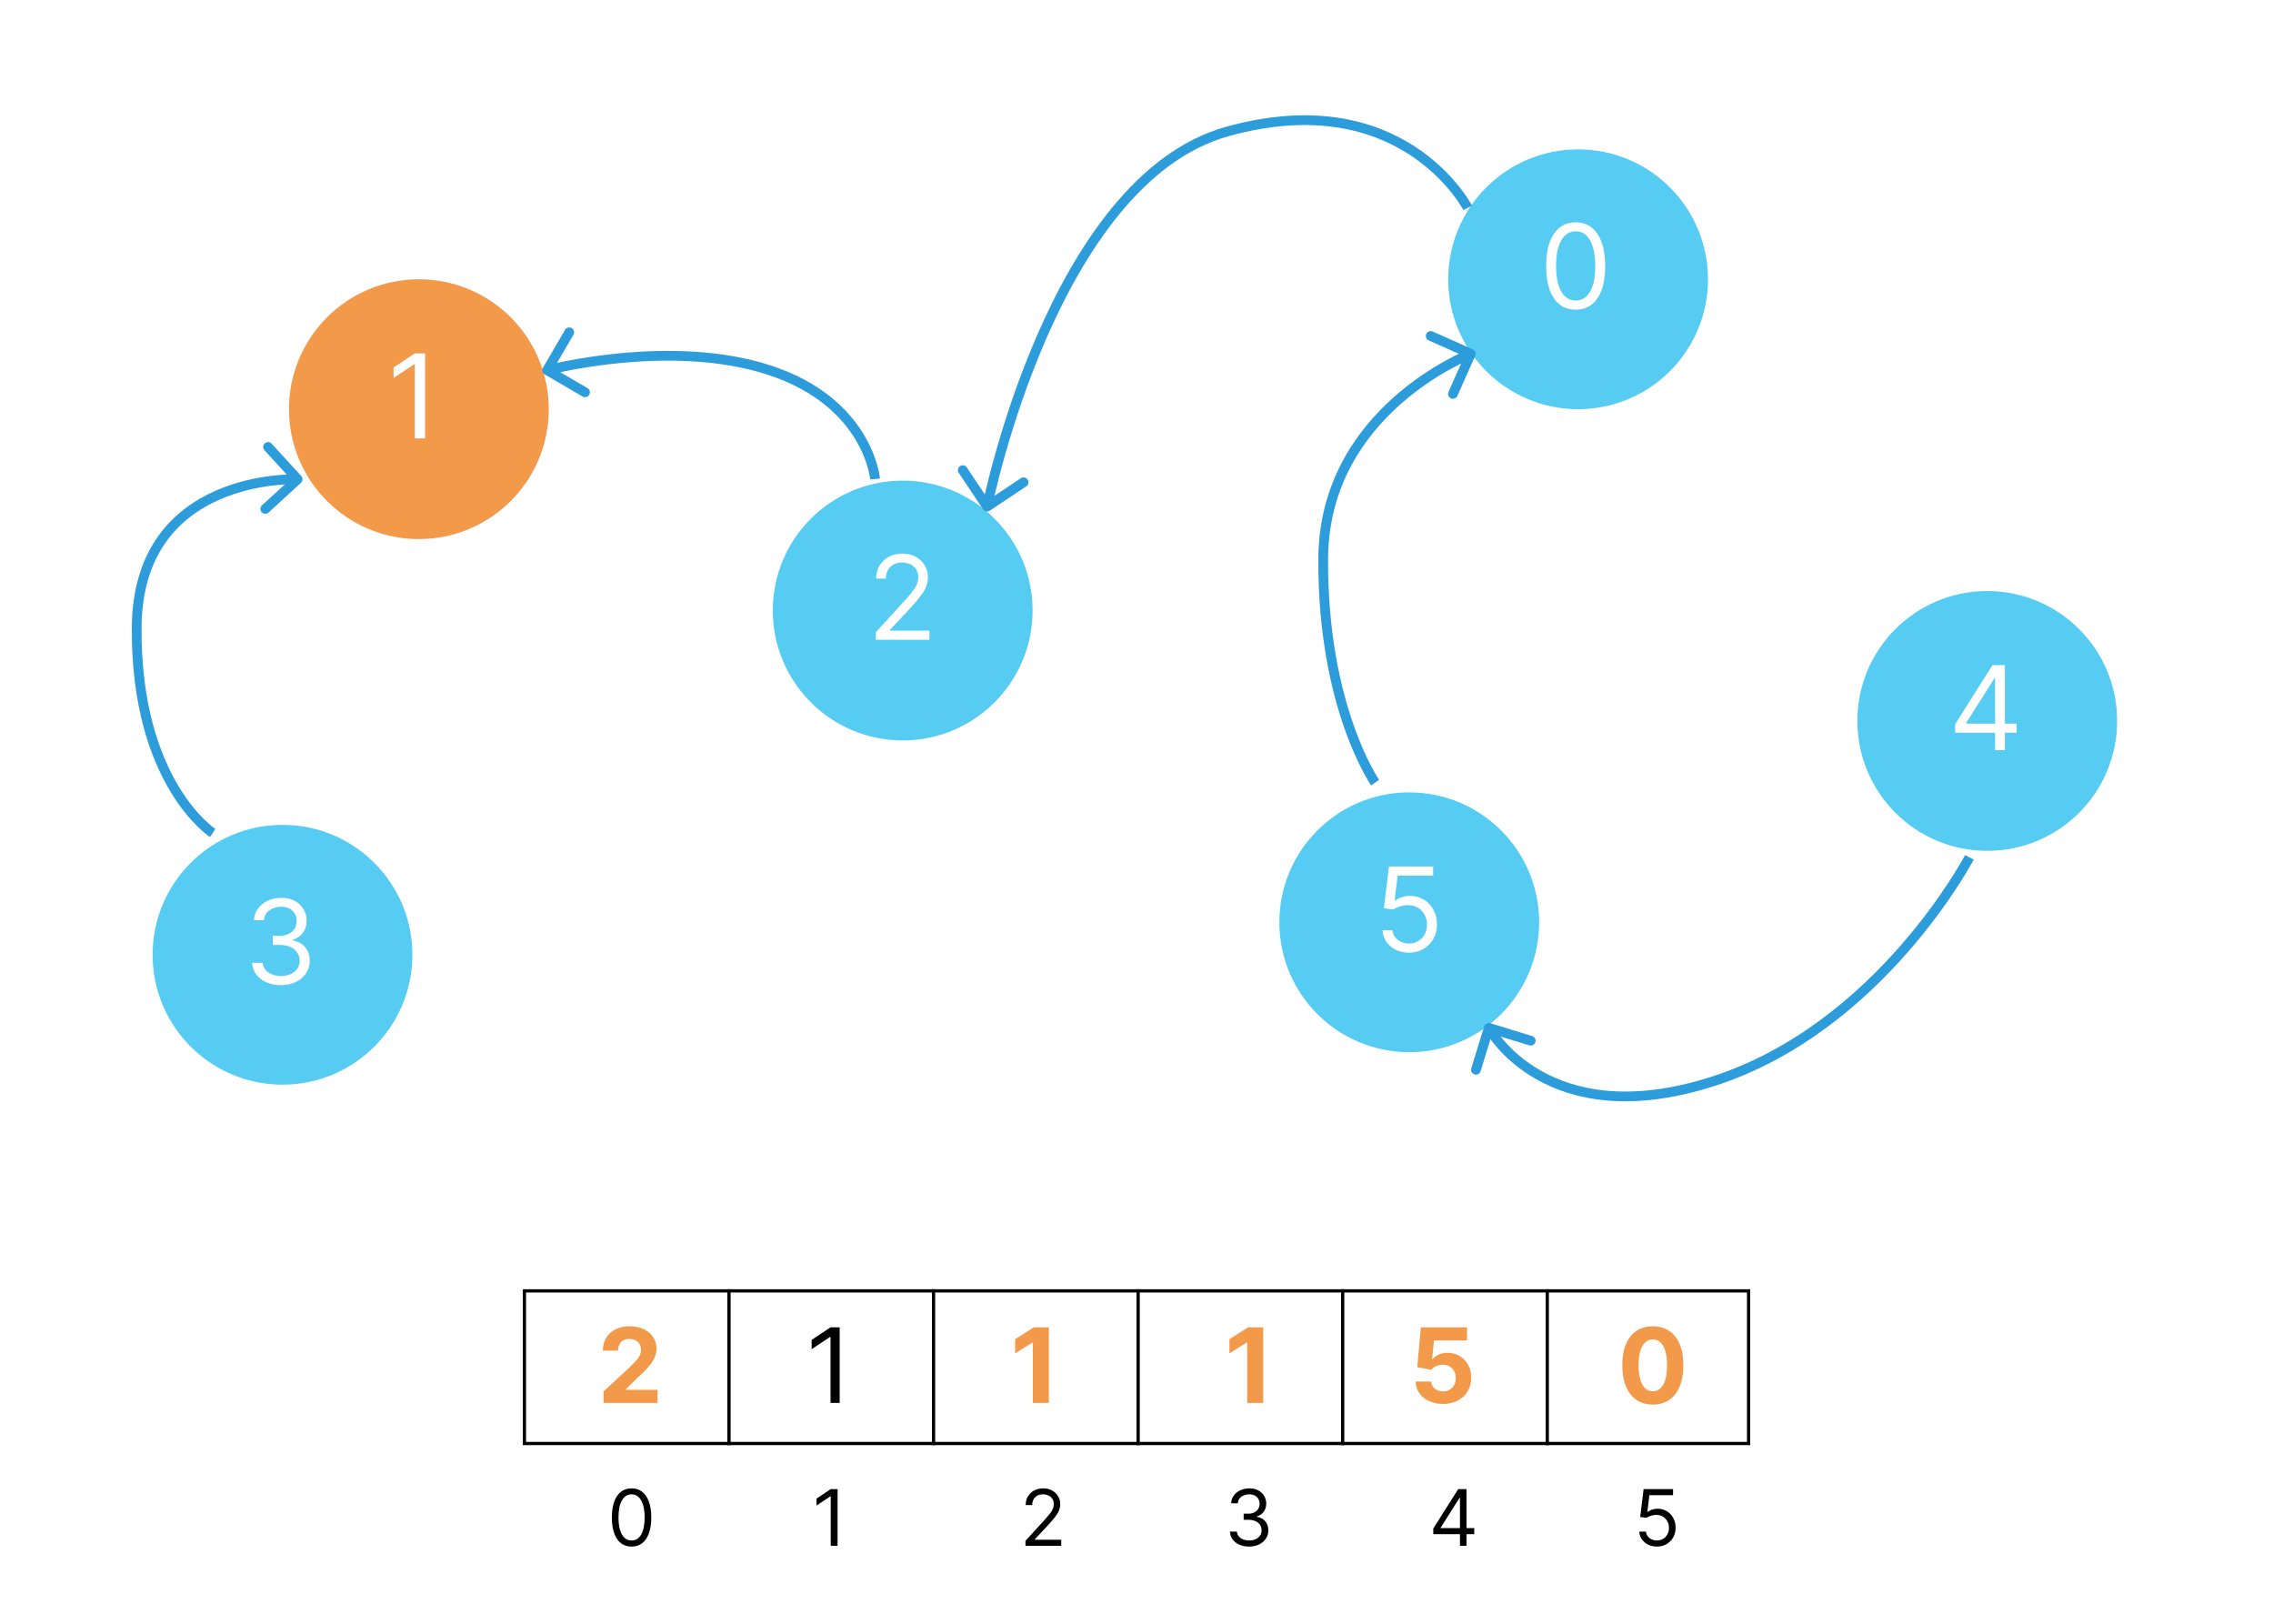 <svg width="700" height="500" viewBox="0 0 700 500" fill="none" xmlns="http://www.w3.org/2000/svg">
<rect width="700" height="500" fill="white"/>
<path d="M194.5 476.239C193.216 476.239 192.122 475.889 191.219 475.19C190.315 474.486 189.625 473.466 189.148 472.131C188.67 470.79 188.432 469.17 188.432 467.273C188.432 465.386 188.67 463.776 189.148 462.44C189.631 461.099 190.324 460.077 191.227 459.372C192.136 458.662 193.227 458.307 194.5 458.307C195.773 458.307 196.861 458.662 197.764 459.372C198.673 460.077 199.366 461.099 199.844 462.44C200.327 463.776 200.568 465.386 200.568 467.273C200.568 469.17 200.33 470.79 199.852 472.131C199.375 473.466 198.685 474.486 197.781 475.19C196.878 475.889 195.784 476.239 194.5 476.239ZM194.5 474.364C195.773 474.364 196.761 473.75 197.466 472.523C198.17 471.295 198.523 469.545 198.523 467.273C198.523 465.761 198.361 464.474 198.037 463.412C197.719 462.349 197.259 461.54 196.656 460.983C196.06 460.426 195.341 460.148 194.5 460.148C193.239 460.148 192.253 460.77 191.543 462.014C190.832 463.253 190.477 465.006 190.477 467.273C190.477 468.784 190.636 470.068 190.955 471.125C191.273 472.182 191.73 472.986 192.327 473.537C192.929 474.088 193.653 474.364 194.5 474.364Z" fill="black"/>
<rect x="161.5" y="397.5" width="377" height="47" fill="white" stroke="black"/>
<path d="M257.943 458.545V476H255.83V460.761H255.727L251.466 463.591V461.443L255.83 458.545H257.943Z" fill="black"/>
<path d="M258.591 408.727V432H255.773V411.682H255.636L249.955 415.455V412.591L255.773 408.727H258.591Z" fill="black"/>
<path d="M315.807 476V474.466L321.568 468.159C322.244 467.42 322.801 466.778 323.239 466.233C323.676 465.682 324 465.165 324.21 464.682C324.426 464.193 324.534 463.682 324.534 463.148C324.534 462.534 324.386 462.003 324.091 461.554C323.801 461.105 323.403 460.759 322.898 460.514C322.392 460.27 321.824 460.148 321.193 460.148C320.523 460.148 319.938 460.287 319.438 460.565C318.943 460.838 318.56 461.222 318.287 461.716C318.02 462.21 317.886 462.79 317.886 463.455H315.875C315.875 462.432 316.111 461.534 316.582 460.761C317.054 459.989 317.696 459.386 318.509 458.955C319.327 458.523 320.244 458.307 321.261 458.307C322.284 458.307 323.19 458.523 323.98 458.955C324.77 459.386 325.389 459.969 325.838 460.702C326.287 461.435 326.511 462.25 326.511 463.148C326.511 463.79 326.395 464.418 326.162 465.031C325.935 465.639 325.537 466.318 324.969 467.068C324.406 467.812 323.625 468.722 322.625 469.795L318.705 473.989V474.125H326.818V476H315.807Z" fill="black"/>
<path d="M384.705 476.239C383.58 476.239 382.577 476.045 381.696 475.659C380.821 475.273 380.125 474.736 379.608 474.048C379.097 473.355 378.818 472.551 378.773 471.636H380.92C380.966 472.199 381.159 472.685 381.5 473.094C381.841 473.497 382.287 473.81 382.838 474.031C383.389 474.253 384 474.364 384.67 474.364C385.42 474.364 386.085 474.233 386.665 473.972C387.244 473.71 387.699 473.347 388.028 472.881C388.358 472.415 388.523 471.875 388.523 471.261C388.523 470.619 388.364 470.054 388.045 469.565C387.727 469.071 387.261 468.685 386.648 468.406C386.034 468.128 385.284 467.989 384.398 467.989H383V466.114H384.398C385.091 466.114 385.699 465.989 386.222 465.739C386.75 465.489 387.162 465.136 387.457 464.682C387.759 464.227 387.909 463.693 387.909 463.08C387.909 462.489 387.778 461.974 387.517 461.537C387.256 461.099 386.886 460.759 386.409 460.514C385.938 460.27 385.381 460.148 384.739 460.148C384.136 460.148 383.568 460.259 383.034 460.48C382.506 460.696 382.074 461.011 381.739 461.426C381.403 461.835 381.222 462.33 381.193 462.909H379.148C379.182 461.994 379.457 461.193 379.974 460.506C380.491 459.812 381.168 459.273 382.003 458.886C382.844 458.5 383.767 458.307 384.773 458.307C385.852 458.307 386.778 458.526 387.551 458.963C388.324 459.395 388.918 459.966 389.332 460.676C389.747 461.386 389.955 462.153 389.955 462.977C389.955 463.96 389.696 464.798 389.179 465.491C388.668 466.185 387.972 466.665 387.091 466.932V467.068C388.193 467.25 389.054 467.719 389.673 468.474C390.293 469.224 390.602 470.153 390.602 471.261C390.602 472.21 390.344 473.062 389.827 473.818C389.315 474.568 388.616 475.159 387.73 475.591C386.844 476.023 385.835 476.239 384.705 476.239Z" fill="black"/>
<path d="M389.011 408.727V432H384.091V413.398H383.955L378.625 416.739V412.375L384.386 408.727H389.011Z" fill="#F2994A"/>
<path d="M323.011 408.727V432H318.091V413.398H317.955L312.625 416.739V412.375L318.386 408.727H323.011Z" fill="#F2994A"/>
<path d="M185.886 432V428.455L194.17 420.784C194.875 420.102 195.466 419.489 195.943 418.943C196.428 418.398 196.795 417.864 197.045 417.341C197.295 416.811 197.42 416.239 197.42 415.625C197.42 414.943 197.265 414.356 196.955 413.864C196.644 413.364 196.22 412.981 195.682 412.716C195.144 412.443 194.534 412.307 193.852 412.307C193.14 412.307 192.519 412.451 191.989 412.739C191.458 413.027 191.049 413.439 190.761 413.977C190.473 414.515 190.33 415.155 190.33 415.898H185.659C185.659 414.375 186.004 413.053 186.693 411.932C187.383 410.811 188.348 409.943 189.591 409.33C190.833 408.716 192.265 408.409 193.886 408.409C195.553 408.409 197.004 408.705 198.239 409.295C199.481 409.879 200.447 410.689 201.136 411.727C201.826 412.765 202.17 413.955 202.17 415.295C202.17 416.174 201.996 417.042 201.648 417.898C201.307 418.754 200.697 419.705 199.818 420.75C198.939 421.788 197.701 423.034 196.102 424.489L192.705 427.818V427.977H202.477V432H185.886Z" fill="#F2994A"/>
<path d="M441.398 472.42V470.682L449.068 458.545H450.33V461.239H449.477L443.682 470.409V470.545H454.011V472.42H441.398ZM449.614 476V471.892V471.082V458.545H451.625V476H449.614Z" fill="black"/>
<path d="M510.261 476.239C509.261 476.239 508.361 476.04 507.56 475.642C506.759 475.244 506.116 474.699 505.634 474.006C505.151 473.312 504.886 472.523 504.841 471.636H506.886C506.966 472.426 507.324 473.08 507.96 473.597C508.602 474.108 509.369 474.364 510.261 474.364C510.977 474.364 511.614 474.196 512.17 473.861C512.733 473.526 513.173 473.065 513.491 472.48C513.815 471.889 513.977 471.222 513.977 470.477C513.977 469.716 513.81 469.037 513.474 468.44C513.145 467.838 512.69 467.364 512.111 467.017C511.531 466.67 510.869 466.494 510.125 466.489C509.591 466.483 509.043 466.565 508.48 466.736C507.918 466.901 507.455 467.114 507.091 467.375L505.114 467.136L506.17 458.545H515.239V460.42H507.943L507.33 465.568H507.432C507.79 465.284 508.239 465.048 508.778 464.861C509.318 464.673 509.881 464.58 510.466 464.58C511.534 464.58 512.486 464.835 513.321 465.347C514.162 465.852 514.821 466.545 515.298 467.426C515.781 468.307 516.023 469.312 516.023 470.443C516.023 471.557 515.773 472.551 515.273 473.426C514.778 474.295 514.097 474.983 513.227 475.489C512.358 475.989 511.369 476.239 510.261 476.239Z" fill="black"/>
<path d="M509.011 432.511C507.057 432.504 505.375 432.023 503.966 431.068C502.564 430.114 501.485 428.731 500.727 426.92C499.977 425.11 499.606 422.932 499.614 420.386C499.614 417.848 499.989 415.686 500.739 413.898C501.496 412.11 502.576 410.75 503.977 409.818C505.386 408.879 507.064 408.409 509.011 408.409C510.958 408.409 512.633 408.879 514.034 409.818C515.443 410.758 516.527 412.121 517.284 413.909C518.042 415.689 518.417 417.848 518.409 420.386C518.409 422.939 518.03 425.121 517.273 426.932C516.523 428.742 515.447 430.125 514.045 431.08C512.644 432.034 510.966 432.511 509.011 432.511ZM509.011 428.432C510.345 428.432 511.409 427.761 512.205 426.42C513 425.08 513.394 423.068 513.386 420.386C513.386 418.621 513.205 417.152 512.841 415.977C512.485 414.803 511.977 413.92 511.318 413.33C510.667 412.739 509.898 412.443 509.011 412.443C507.686 412.443 506.625 413.106 505.83 414.432C505.034 415.758 504.633 417.742 504.625 420.386C504.625 422.174 504.803 423.667 505.159 424.864C505.523 426.053 506.034 426.947 506.693 427.545C507.352 428.136 508.125 428.432 509.011 428.432Z" fill="#F2994A"/>
<path d="M444.386 432.318C442.78 432.318 441.348 432.023 440.091 431.432C438.841 430.841 437.848 430.027 437.114 428.989C436.379 427.951 435.996 426.761 435.966 425.42H440.739C440.792 426.322 441.17 427.053 441.875 427.614C442.58 428.174 443.417 428.455 444.386 428.455C445.159 428.455 445.841 428.284 446.432 427.943C447.03 427.595 447.496 427.114 447.83 426.5C448.17 425.879 448.341 425.167 448.341 424.364C448.341 423.545 448.167 422.826 447.818 422.205C447.477 421.583 447.004 421.098 446.398 420.75C445.792 420.402 445.098 420.223 444.318 420.216C443.636 420.216 442.973 420.356 442.33 420.636C441.693 420.917 441.197 421.299 440.841 421.784L436.466 421L437.568 408.727H451.795V412.75H441.625L441.023 418.58H441.159C441.568 418.004 442.186 417.527 443.011 417.148C443.837 416.769 444.761 416.58 445.784 416.58C447.186 416.58 448.436 416.909 449.534 417.568C450.633 418.227 451.5 419.133 452.136 420.284C452.773 421.428 453.087 422.746 453.08 424.239C453.087 425.807 452.723 427.201 451.989 428.42C451.261 429.633 450.242 430.587 448.932 431.284C447.629 431.973 446.114 432.318 444.386 432.318Z" fill="#F2994A"/>
<line x1="224.5" y1="397" x2="224.5" y2="445" stroke="black"/>
<line x1="287.5" y1="397" x2="287.5" y2="445" stroke="black"/>
<line x1="350.5" y1="397" x2="350.5" y2="445" stroke="black"/>
<line x1="413.5" y1="397" x2="413.5" y2="445" stroke="black"/>
<line x1="476.5" y1="397" x2="476.5" y2="445" stroke="black"/>
<g filter="url(#filter0_d_6_138)">
<circle cx="129" cy="122" r="40" fill="#F2994A"/>
</g>
<g filter="url(#filter1_d_6_138)">
<circle cx="278" cy="184" r="40" fill="#56CCF2"/>
</g>
<g filter="url(#filter2_d_6_138)">
<circle cx="87" cy="290" r="40" fill="#56CCF2"/>
</g>
<g filter="url(#filter3_d_6_138)">
<circle cx="612" cy="218" r="40" fill="#56CCF2"/>
</g>
<g filter="url(#filter4_d_6_138)">
<circle cx="434" cy="280" r="40" fill="#56CCF2"/>
</g>
<g filter="url(#filter5_d_6_138)">
<circle cx="486" cy="82" r="40" fill="#56CCF2"/>
</g>
<path d="M130.915 108.818V135H127.744V112.142H127.591L121.199 116.386V113.165L127.744 108.818H130.915Z" fill="white"/>
<path d="M269.71 197V194.699L278.352 185.239C279.366 184.131 280.202 183.168 280.858 182.349C281.514 181.523 282 180.747 282.315 180.023C282.639 179.29 282.801 178.523 282.801 177.722C282.801 176.801 282.58 176.004 282.136 175.331C281.702 174.658 281.105 174.138 280.347 173.771C279.588 173.405 278.736 173.222 277.79 173.222C276.784 173.222 275.906 173.43 275.156 173.848C274.415 174.257 273.839 174.832 273.43 175.574C273.03 176.315 272.83 177.185 272.83 178.182H269.812C269.812 176.648 270.166 175.301 270.874 174.142C271.581 172.983 272.544 172.08 273.763 171.432C274.99 170.784 276.366 170.46 277.892 170.46C279.426 170.46 280.786 170.784 281.97 171.432C283.155 172.08 284.084 172.953 284.757 174.053C285.43 175.152 285.767 176.375 285.767 177.722C285.767 178.685 285.592 179.626 285.243 180.547C284.902 181.459 284.305 182.477 283.453 183.602C282.609 184.719 281.438 186.082 279.938 187.693L274.057 193.983V194.188H286.227V197H269.71Z" fill="white"/>
<path d="M86.557 303.358C84.869 303.358 83.365 303.068 82.044 302.489C80.731 301.909 79.688 301.104 78.912 300.072C78.145 299.033 77.727 297.827 77.659 296.455H80.881C80.949 297.298 81.239 298.027 81.75 298.641C82.261 299.246 82.93 299.714 83.757 300.047C84.584 300.379 85.5 300.545 86.506 300.545C87.631 300.545 88.628 300.349 89.497 299.957C90.367 299.565 91.048 299.02 91.543 298.321C92.037 297.622 92.284 296.812 92.284 295.892C92.284 294.929 92.046 294.081 91.568 293.348C91.091 292.607 90.392 292.027 89.472 291.609C88.551 291.192 87.426 290.983 86.097 290.983H84V288.17H86.097C87.136 288.17 88.048 287.983 88.832 287.608C89.625 287.233 90.243 286.705 90.686 286.023C91.138 285.341 91.364 284.54 91.364 283.619C91.364 282.733 91.168 281.962 90.776 281.305C90.383 280.649 89.829 280.138 89.114 279.771C88.406 279.405 87.571 279.222 86.608 279.222C85.704 279.222 84.852 279.388 84.051 279.72C83.258 280.044 82.611 280.517 82.108 281.139C81.605 281.753 81.332 282.494 81.29 283.364H78.222C78.273 281.991 78.686 280.79 79.462 279.759C80.237 278.719 81.251 277.909 82.504 277.33C83.766 276.75 85.151 276.46 86.659 276.46C88.278 276.46 89.668 276.788 90.827 277.445C91.986 278.092 92.876 278.949 93.499 280.014C94.121 281.08 94.432 282.23 94.432 283.466C94.432 284.94 94.044 286.197 93.269 287.237C92.501 288.277 91.457 288.997 90.136 289.398V289.602C91.79 289.875 93.081 290.578 94.01 291.712C94.939 292.837 95.403 294.23 95.403 295.892C95.403 297.315 95.016 298.594 94.24 299.727C93.473 300.852 92.425 301.739 91.095 302.386C89.766 303.034 88.253 303.358 86.557 303.358Z" fill="white"/>
<path d="M602.097 225.631V223.023L613.602 204.818H615.494V208.858H614.216L605.523 222.614V222.818H621.017V225.631H602.097ZM614.42 231V224.838V223.624V204.818H617.438V231H614.42Z" fill="white"/>
<path d="M433.892 293.358C432.392 293.358 431.041 293.06 429.839 292.463C428.638 291.866 427.675 291.048 426.95 290.009C426.226 288.969 425.83 287.784 425.761 286.455H428.83C428.949 287.639 429.486 288.619 430.44 289.395C431.403 290.162 432.554 290.545 433.892 290.545C434.966 290.545 435.92 290.294 436.756 289.791C437.599 289.288 438.26 288.598 438.737 287.72C439.223 286.834 439.466 285.832 439.466 284.716C439.466 283.574 439.214 282.555 438.712 281.661C438.217 280.757 437.536 280.045 436.666 279.526C435.797 279.006 434.804 278.741 433.688 278.733C432.886 278.724 432.064 278.848 431.22 279.104C430.376 279.351 429.682 279.67 429.136 280.062L426.17 279.705L427.756 266.818H441.358V269.631H430.415L429.494 277.352H429.648C430.185 276.926 430.858 276.572 431.668 276.291C432.477 276.01 433.321 275.869 434.199 275.869C435.801 275.869 437.229 276.253 438.482 277.02C439.743 277.778 440.732 278.818 441.447 280.139C442.172 281.46 442.534 282.969 442.534 284.665C442.534 286.335 442.159 287.827 441.409 289.139C440.668 290.443 439.645 291.474 438.341 292.233C437.037 292.983 435.554 293.358 433.892 293.358Z" fill="white"/>
<path d="M485.25 95.358C483.324 95.358 481.683 94.834 480.328 93.785C478.973 92.729 477.938 91.199 477.222 89.196C476.506 87.185 476.148 84.756 476.148 81.909C476.148 79.079 476.506 76.663 477.222 74.66C477.946 72.649 478.986 71.115 480.341 70.058C481.705 68.993 483.341 68.46 485.25 68.46C487.159 68.46 488.791 68.993 490.146 70.058C491.51 71.115 492.55 72.649 493.266 74.66C493.99 76.663 494.352 79.079 494.352 81.909C494.352 84.756 493.994 87.185 493.278 89.196C492.562 91.199 491.527 92.729 490.172 93.785C488.817 94.834 487.176 95.358 485.25 95.358ZM485.25 92.546C487.159 92.546 488.642 91.625 489.699 89.784C490.756 87.943 491.284 85.318 491.284 81.909C491.284 79.642 491.041 77.712 490.555 76.118C490.078 74.524 489.388 73.31 488.484 72.474C487.589 71.639 486.511 71.222 485.25 71.222C483.358 71.222 481.879 72.155 480.814 74.021C479.749 75.879 479.216 78.508 479.216 81.909C479.216 84.176 479.455 86.102 479.932 87.688C480.409 89.273 481.095 90.479 481.99 91.305C482.893 92.132 483.98 92.546 485.25 92.546Z" fill="white"/>
<g filter="url(#filter6_d_6_138)">
<path d="M42.092 189.293L43.592 189.302L43.592 189.302L42.092 189.293ZM92.674 144.696C93.285 144.136 93.327 143.188 92.767 142.577L83.653 132.618C83.093 132.007 82.144 131.965 81.533 132.524C80.922 133.084 80.88 134.032 81.44 134.644L89.542 143.496L80.69 151.598C80.078 152.157 80.037 153.106 80.596 153.717C81.155 154.328 82.104 154.37 82.715 153.811L92.674 144.696ZM65.5 252.5C66.315 251.241 66.316 251.241 66.316 251.242C66.316 251.242 66.317 251.242 66.317 251.242C66.318 251.242 66.318 251.243 66.317 251.242C66.317 251.242 66.315 251.241 66.312 251.239C66.305 251.234 66.293 251.226 66.275 251.214C66.24 251.19 66.183 251.151 66.106 251.096C65.952 250.986 65.718 250.813 65.414 250.572C64.807 250.091 63.924 249.342 62.857 248.29C60.723 246.186 57.852 242.873 54.979 238.082C49.241 228.513 43.456 212.983 43.592 189.302L40.592 189.285C40.453 213.489 46.372 229.562 52.406 239.625C55.42 244.65 58.453 248.16 60.751 250.426C61.9 251.559 62.865 252.38 63.552 252.924C63.895 253.196 64.169 253.399 64.362 253.537C64.458 253.606 64.534 253.658 64.589 253.695C64.616 253.714 64.638 253.728 64.654 253.739C64.662 253.744 64.669 253.749 64.674 253.752C64.677 253.754 64.679 253.755 64.681 253.756C64.682 253.757 64.683 253.758 64.683 253.758C64.684 253.759 64.685 253.759 65.5 252.5ZM43.592 189.302C43.659 177.602 46.715 169.07 51.174 162.822C55.641 156.563 61.588 152.497 67.584 149.857C73.586 147.215 79.6 146.019 84.129 145.486C86.39 145.221 88.27 145.122 89.58 145.089C90.234 145.072 90.746 145.072 91.089 145.076C91.261 145.078 91.391 145.081 91.477 145.084C91.519 145.085 91.55 145.086 91.57 145.087C91.58 145.087 91.587 145.088 91.591 145.088C91.593 145.088 91.595 145.088 91.595 145.088C91.595 145.088 91.595 145.088 91.595 145.088C91.595 145.088 91.594 145.088 91.661 143.589C91.727 142.091 91.726 142.091 91.725 142.091C91.725 142.091 91.723 142.091 91.722 142.091C91.72 142.09 91.716 142.09 91.712 142.09C91.704 142.09 91.694 142.089 91.68 142.089C91.652 142.088 91.613 142.087 91.562 142.085C91.461 142.082 91.314 142.079 91.125 142.077C90.747 142.072 90.198 142.072 89.504 142.09C88.117 142.124 86.144 142.229 83.779 142.507C79.057 143.062 72.731 144.313 66.375 147.112C60.013 149.912 53.585 154.28 48.732 161.079C43.871 167.89 40.662 177.043 40.592 189.285L43.592 189.302Z" fill="#2D9CDB"/>
</g>
<g filter="url(#filter7_d_6_138)">
<path d="M458.94 311.066C458.148 310.823 457.309 311.268 457.066 312.06L453.105 324.966C452.862 325.758 453.307 326.597 454.099 326.84C454.891 327.083 455.73 326.638 455.973 325.846L459.494 314.374L470.966 317.895C471.758 318.138 472.597 317.693 472.84 316.901C473.083 316.109 472.638 315.27 471.846 315.027L458.94 311.066ZM606.5 260C605.171 259.304 605.171 259.304 605.171 259.304C605.171 259.304 605.171 259.304 605.171 259.305C605.17 259.306 605.169 259.307 605.168 259.31C605.165 259.315 605.161 259.324 605.155 259.335C605.143 259.358 605.124 259.394 605.098 259.441C605.047 259.537 604.969 259.68 604.865 259.87C604.656 260.249 604.341 260.811 603.921 261.535C603.08 262.982 601.818 265.075 600.143 267.641C596.79 272.774 591.785 279.793 585.185 287.324C571.969 302.401 552.436 319.436 527.042 327.571L527.958 330.428C554.065 322.064 574.031 304.599 587.441 289.301C594.152 281.644 599.241 274.507 602.654 269.281C604.361 266.667 605.65 264.53 606.515 263.041C606.947 262.297 607.273 261.715 607.493 261.317C607.602 261.118 607.685 260.965 607.741 260.861C607.769 260.808 607.791 260.768 607.805 260.741C607.812 260.727 607.818 260.716 607.822 260.709C607.824 260.705 607.826 260.702 607.827 260.7C607.827 260.699 607.828 260.698 607.828 260.697C607.828 260.696 607.829 260.696 606.5 260ZM527.042 327.571C501.655 335.705 484.846 331.595 474.433 325.635C469.201 322.641 465.531 319.151 463.175 316.419C461.997 315.053 461.15 313.879 460.601 313.055C460.327 312.643 460.128 312.318 460 312.102C459.936 311.994 459.89 311.913 459.861 311.861C459.846 311.835 459.836 311.817 459.83 311.806C459.827 311.801 459.825 311.797 459.825 311.796C459.824 311.795 459.824 311.795 459.824 311.795C459.824 311.795 459.824 311.796 459.824 311.796C459.825 311.796 459.825 311.797 458.5 312.5C457.175 313.203 457.175 313.204 457.176 313.205C457.176 313.205 457.177 313.207 457.178 313.208C457.179 313.21 457.18 313.213 457.182 313.216C457.186 313.223 457.19 313.231 457.196 313.241C457.207 313.262 457.223 313.291 457.243 313.327C457.284 313.399 457.342 313.501 457.419 313.631C457.572 313.89 457.799 314.259 458.104 314.717C458.714 315.633 459.636 316.908 460.903 318.378C463.438 321.317 467.362 325.046 472.943 328.239C484.154 334.655 501.845 338.795 527.958 330.428L527.042 327.571Z" fill="#2D9CDB"/>
</g>
<g filter="url(#filter8_d_6_138)">
<path d="M407.5 168L406 167.991L406 167.991L407.5 168ZM454.314 105.561C454.651 104.804 454.311 103.917 453.554 103.58L441.221 98.09C440.464 97.753 439.577 98.093 439.24 98.85C438.903 99.607 439.244 100.494 440.001 100.831L450.963 105.711L446.083 116.674C445.746 117.431 446.086 118.317 446.843 118.654C447.6 118.991 448.487 118.651 448.823 117.894L454.314 105.561ZM423.5 237C424.73 236.141 424.73 236.142 424.73 236.142C424.73 236.142 424.731 236.143 424.731 236.143C424.731 236.143 424.731 236.142 424.73 236.142C424.729 236.14 424.727 236.138 424.724 236.133C424.719 236.125 424.709 236.111 424.696 236.091C424.669 236.052 424.628 235.99 424.572 235.905C424.461 235.736 424.295 235.477 424.081 235.127C423.654 234.428 423.036 233.368 422.291 231.949C420.803 229.111 418.808 224.838 416.818 219.144C412.837 207.758 408.87 190.678 409 168.009L406 167.991C405.868 191.026 409.9 208.446 413.986 220.134C416.028 225.977 418.082 230.384 419.635 233.343C420.411 234.822 421.061 235.939 421.522 236.692C421.752 237.069 421.935 237.355 422.063 237.549C422.126 237.646 422.176 237.721 422.211 237.772C422.228 237.798 422.242 237.818 422.252 237.833C422.257 237.84 422.261 237.846 422.264 237.85C422.265 237.852 422.267 237.854 422.268 237.855C422.268 237.856 422.269 237.857 422.269 237.857C422.27 237.858 422.27 237.859 423.5 237ZM409 168.009C409.128 145.709 420.197 130.322 431.316 120.458C436.878 115.524 442.437 111.989 446.605 109.688C448.687 108.539 450.419 107.7 451.624 107.15C452.227 106.875 452.697 106.673 453.014 106.541C453.173 106.475 453.293 106.426 453.371 106.395C453.411 106.379 453.44 106.367 453.458 106.36C453.467 106.356 453.474 106.354 453.478 106.352C453.48 106.352 453.481 106.351 453.482 106.351C453.482 106.351 453.482 106.351 453.482 106.351C453.482 106.351 453.481 106.351 452.944 104.951C452.406 103.55 452.405 103.551 452.404 103.551C452.404 103.551 452.403 103.552 452.402 103.552C452.399 103.553 452.397 103.554 452.393 103.555C452.386 103.558 452.376 103.562 452.364 103.567C452.339 103.577 452.303 103.591 452.257 103.609C452.164 103.646 452.031 103.701 451.858 103.773C451.513 103.917 451.013 104.132 450.379 104.421C449.113 104.998 447.312 105.871 445.155 107.062C440.844 109.442 435.091 113.099 429.325 118.214C417.787 128.449 406.134 144.586 406 167.991L409 168.009Z" fill="#2D9CDB"/>
</g>
<g filter="url(#filter9_d_6_138)">
<path d="M167.204 109.244C166.787 109.96 167.029 110.878 167.744 111.296L179.405 118.098C180.121 118.515 181.039 118.274 181.457 117.558C181.874 116.843 181.632 115.924 180.917 115.507L170.552 109.46L176.598 99.095C177.015 98.379 176.774 97.461 176.058 97.043C175.343 96.626 174.424 96.868 174.007 97.583L167.204 109.244ZM269.5 143.5C270.995 143.373 270.995 143.372 270.994 143.371C270.994 143.37 270.994 143.369 270.994 143.368C270.994 143.366 270.994 143.364 270.994 143.361C270.993 143.356 270.992 143.349 270.992 143.341C270.99 143.325 270.988 143.303 270.985 143.275C270.979 143.22 270.971 143.143 270.958 143.045C270.933 142.849 270.894 142.57 270.833 142.216C270.71 141.507 270.502 140.499 270.155 139.265C269.46 136.798 268.208 133.42 265.971 129.723C261.48 122.304 253.072 113.691 237.467 108.575L236.533 111.425C251.428 116.309 259.27 124.446 263.404 131.277C265.479 134.705 266.633 137.827 267.267 140.078C267.584 141.204 267.77 142.11 267.876 142.726C267.929 143.034 267.963 143.269 267.982 143.422C267.992 143.499 267.998 143.555 268.002 143.589C268.003 143.607 268.005 143.619 268.005 143.625C268.005 143.628 268.006 143.63 268.006 143.63C268.006 143.63 268.006 143.63 268.006 143.63C268.006 143.63 268.006 143.629 268.006 143.629C268.005 143.628 268.005 143.627 269.5 143.5ZM237.467 108.575C221.933 103.482 204.571 103.499 191.172 104.757C184.458 105.387 178.706 106.333 174.629 107.121C172.59 107.515 170.969 107.871 169.855 108.128C169.297 108.257 168.867 108.362 168.574 108.434C168.427 108.471 168.315 108.499 168.239 108.518C168.2 108.528 168.171 108.536 168.151 108.541C168.141 108.544 168.133 108.546 168.128 108.547C168.125 108.548 168.123 108.548 168.121 108.549C168.121 108.549 168.12 108.549 168.119 108.549C168.119 108.549 168.118 108.549 168.5 110C168.882 111.451 168.882 111.451 168.882 111.451C168.882 111.451 168.882 111.451 168.882 111.451C168.883 111.45 168.884 111.45 168.886 111.45C168.89 111.449 168.896 111.447 168.904 111.445C168.921 111.44 168.947 111.434 168.981 111.425C169.051 111.407 169.156 111.381 169.295 111.346C169.573 111.277 169.989 111.176 170.53 111.051C171.613 110.801 173.199 110.453 175.199 110.067C179.201 109.293 184.855 108.363 191.453 107.743C204.679 106.502 221.567 106.519 236.533 111.425L237.467 108.575Z" fill="#2D9CDB"/>
</g>
<g filter="url(#filter10_d_6_138)">
<path d="M302.753 152.833C303.213 153.522 304.144 153.707 304.833 153.247L316.059 145.748C316.748 145.288 316.933 144.356 316.473 143.668C316.013 142.979 315.081 142.793 314.392 143.253L304.414 149.919L297.748 139.941C297.288 139.252 296.356 139.067 295.668 139.527C294.979 139.987 294.793 140.919 295.254 141.608L302.753 152.833ZM452 60C453.332 59.31 453.331 59.309 453.331 59.308C453.33 59.307 453.33 59.306 453.329 59.305C453.328 59.302 453.326 59.3 453.325 59.296C453.321 59.289 453.316 59.28 453.31 59.269C453.298 59.246 453.281 59.214 453.259 59.173C453.214 59.091 453.15 58.974 453.064 58.826C452.894 58.528 452.641 58.101 452.302 57.568C451.624 56.502 450.601 55.01 449.204 53.273C446.411 49.8 442.115 45.337 436.087 41.356C423.981 33.361 405.036 27.408 377.61 35.035L378.413 37.925C404.999 30.532 423.048 36.34 434.433 43.859C440.151 47.635 444.225 51.868 446.866 55.153C448.186 56.794 449.145 58.195 449.771 59.178C450.083 59.67 450.312 60.057 450.461 60.316C450.535 60.446 450.589 60.544 450.624 60.607C450.641 60.639 450.653 60.662 450.661 60.676C450.664 60.683 450.667 60.687 450.668 60.69C450.669 60.691 450.669 60.692 450.669 60.692C450.669 60.692 450.669 60.691 450.669 60.691C450.669 60.691 450.668 60.69 452 60ZM377.61 35.035C363.708 38.901 352.089 48.239 342.502 59.915C332.912 71.594 325.283 85.7 319.376 99.274C313.465 112.855 309.256 125.955 306.525 135.656C305.159 140.508 304.161 144.513 303.505 147.309C303.176 148.707 302.933 149.803 302.772 150.551C302.691 150.925 302.631 151.212 302.59 151.407C302.57 151.504 302.555 151.578 302.545 151.629C302.54 151.654 302.536 151.673 302.533 151.686C302.532 151.693 302.531 151.698 302.53 151.701C302.53 151.703 302.529 151.704 302.529 151.705C302.529 151.706 302.529 151.707 304 152C305.471 152.293 305.471 152.293 305.471 152.292C305.471 152.292 305.472 152.291 305.472 152.29C305.472 152.287 305.473 152.283 305.474 152.277C305.477 152.266 305.48 152.249 305.485 152.226C305.494 152.179 305.509 152.109 305.528 152.016C305.567 151.829 305.625 151.55 305.704 151.184C305.862 150.453 306.101 149.375 306.425 147.995C307.073 145.236 308.06 141.273 309.413 136.469C312.119 126.856 316.286 113.892 322.127 100.471C327.971 87.042 335.469 73.207 344.82 61.819C354.174 50.426 365.309 41.57 378.413 37.925L377.61 35.035Z" fill="#2D9CDB"/>
</g>
<defs>
<filter id="filter0_d_6_138" x="85" y="82" width="88" height="88" filterUnits="userSpaceOnUse" color-interpolation-filters="sRGB">
<feFlood flood-opacity="0" result="BackgroundImageFix"/>
<feColorMatrix in="SourceAlpha" type="matrix" values="0 0 0 0 0 0 0 0 0 0 0 0 0 0 0 0 0 0 127 0" result="hardAlpha"/>
<feOffset dy="4"/>
<feGaussianBlur stdDeviation="2"/>
<feComposite in2="hardAlpha" operator="out"/>
<feColorMatrix type="matrix" values="0 0 0 0 0 0 0 0 0 0 0 0 0 0 0 0 0 0 0.25 0"/>
<feBlend mode="normal" in2="BackgroundImageFix" result="effect1_dropShadow_6_138"/>
<feBlend mode="normal" in="SourceGraphic" in2="effect1_dropShadow_6_138" result="shape"/>
</filter>
<filter id="filter1_d_6_138" x="234" y="144" width="88" height="88" filterUnits="userSpaceOnUse" color-interpolation-filters="sRGB">
<feFlood flood-opacity="0" result="BackgroundImageFix"/>
<feColorMatrix in="SourceAlpha" type="matrix" values="0 0 0 0 0 0 0 0 0 0 0 0 0 0 0 0 0 0 127 0" result="hardAlpha"/>
<feOffset dy="4"/>
<feGaussianBlur stdDeviation="2"/>
<feComposite in2="hardAlpha" operator="out"/>
<feColorMatrix type="matrix" values="0 0 0 0 0 0 0 0 0 0 0 0 0 0 0 0 0 0 0.25 0"/>
<feBlend mode="normal" in2="BackgroundImageFix" result="effect1_dropShadow_6_138"/>
<feBlend mode="normal" in="SourceGraphic" in2="effect1_dropShadow_6_138" result="shape"/>
</filter>
<filter id="filter2_d_6_138" x="43" y="250" width="88" height="88" filterUnits="userSpaceOnUse" color-interpolation-filters="sRGB">
<feFlood flood-opacity="0" result="BackgroundImageFix"/>
<feColorMatrix in="SourceAlpha" type="matrix" values="0 0 0 0 0 0 0 0 0 0 0 0 0 0 0 0 0 0 127 0" result="hardAlpha"/>
<feOffset dy="4"/>
<feGaussianBlur stdDeviation="2"/>
<feComposite in2="hardAlpha" operator="out"/>
<feColorMatrix type="matrix" values="0 0 0 0 0 0 0 0 0 0 0 0 0 0 0 0 0 0 0.25 0"/>
<feBlend mode="normal" in2="BackgroundImageFix" result="effect1_dropShadow_6_138"/>
<feBlend mode="normal" in="SourceGraphic" in2="effect1_dropShadow_6_138" result="shape"/>
</filter>
<filter id="filter3_d_6_138" x="568" y="178" width="88" height="88" filterUnits="userSpaceOnUse" color-interpolation-filters="sRGB">
<feFlood flood-opacity="0" result="BackgroundImageFix"/>
<feColorMatrix in="SourceAlpha" type="matrix" values="0 0 0 0 0 0 0 0 0 0 0 0 0 0 0 0 0 0 127 0" result="hardAlpha"/>
<feOffset dy="4"/>
<feGaussianBlur stdDeviation="2"/>
<feComposite in2="hardAlpha" operator="out"/>
<feColorMatrix type="matrix" values="0 0 0 0 0 0 0 0 0 0 0 0 0 0 0 0 0 0 0.25 0"/>
<feBlend mode="normal" in2="BackgroundImageFix" result="effect1_dropShadow_6_138"/>
<feBlend mode="normal" in="SourceGraphic" in2="effect1_dropShadow_6_138" result="shape"/>
</filter>
<filter id="filter4_d_6_138" x="390" y="240" width="88" height="88" filterUnits="userSpaceOnUse" color-interpolation-filters="sRGB">
<feFlood flood-opacity="0" result="BackgroundImageFix"/>
<feColorMatrix in="SourceAlpha" type="matrix" values="0 0 0 0 0 0 0 0 0 0 0 0 0 0 0 0 0 0 127 0" result="hardAlpha"/>
<feOffset dy="4"/>
<feGaussianBlur stdDeviation="2"/>
<feComposite in2="hardAlpha" operator="out"/>
<feColorMatrix type="matrix" values="0 0 0 0 0 0 0 0 0 0 0 0 0 0 0 0 0 0 0.25 0"/>
<feBlend mode="normal" in2="BackgroundImageFix" result="effect1_dropShadow_6_138"/>
<feBlend mode="normal" in="SourceGraphic" in2="effect1_dropShadow_6_138" result="shape"/>
</filter>
<filter id="filter5_d_6_138" x="442" y="42" width="88" height="88" filterUnits="userSpaceOnUse" color-interpolation-filters="sRGB">
<feFlood flood-opacity="0" result="BackgroundImageFix"/>
<feColorMatrix in="SourceAlpha" type="matrix" values="0 0 0 0 0 0 0 0 0 0 0 0 0 0 0 0 0 0 127 0" result="hardAlpha"/>
<feOffset dy="4"/>
<feGaussianBlur stdDeviation="2"/>
<feComposite in2="hardAlpha" operator="out"/>
<feColorMatrix type="matrix" values="0 0 0 0 0 0 0 0 0 0 0 0 0 0 0 0 0 0 0.25 0"/>
<feBlend mode="normal" in2="BackgroundImageFix" result="effect1_dropShadow_6_138"/>
<feBlend mode="normal" in="SourceGraphic" in2="effect1_dropShadow_6_138" result="shape"/>
</filter>
<filter id="filter6_d_6_138" x="36.59" y="132.131" width="60.571" height="129.627" filterUnits="userSpaceOnUse" color-interpolation-filters="sRGB">
<feFlood flood-opacity="0" result="BackgroundImageFix"/>
<feColorMatrix in="SourceAlpha" type="matrix" values="0 0 0 0 0 0 0 0 0 0 0 0 0 0 0 0 0 0 127 0" result="hardAlpha"/>
<feOffset dy="4"/>
<feGaussianBlur stdDeviation="2"/>
<feComposite in2="hardAlpha" operator="out"/>
<feColorMatrix type="matrix" values="0 0 0 0 0 0 0 0 0 0 0 0 0 0 0 0 0 0 0.25 0"/>
<feBlend mode="normal" in2="BackgroundImageFix" result="effect1_dropShadow_6_138"/>
<feBlend mode="normal" in="SourceGraphic" in2="effect1_dropShadow_6_138" result="shape"/>
</filter>
<filter id="filter7_d_6_138" x="449.039" y="259.304" width="162.79" height="83.816" filterUnits="userSpaceOnUse" color-interpolation-filters="sRGB">
<feFlood flood-opacity="0" result="BackgroundImageFix"/>
<feColorMatrix in="SourceAlpha" type="matrix" values="0 0 0 0 0 0 0 0 0 0 0 0 0 0 0 0 0 0 127 0" result="hardAlpha"/>
<feOffset dy="4"/>
<feGaussianBlur stdDeviation="2"/>
<feComposite in2="hardAlpha" operator="out"/>
<feColorMatrix type="matrix" values="0 0 0 0 0 0 0 0 0 0 0 0 0 0 0 0 0 0 0.25 0"/>
<feBlend mode="normal" in2="BackgroundImageFix" result="effect1_dropShadow_6_138"/>
<feBlend mode="normal" in="SourceGraphic" in2="effect1_dropShadow_6_138" result="shape"/>
</filter>
<filter id="filter8_d_6_138" x="401.997" y="97.96" width="56.447" height="147.897" filterUnits="userSpaceOnUse" color-interpolation-filters="sRGB">
<feFlood flood-opacity="0" result="BackgroundImageFix"/>
<feColorMatrix in="SourceAlpha" type="matrix" values="0 0 0 0 0 0 0 0 0 0 0 0 0 0 0 0 0 0 127 0" result="hardAlpha"/>
<feOffset dy="4"/>
<feGaussianBlur stdDeviation="2"/>
<feComposite in2="hardAlpha" operator="out"/>
<feColorMatrix type="matrix" values="0 0 0 0 0 0 0 0 0 0 0 0 0 0 0 0 0 0 0.25 0"/>
<feBlend mode="normal" in2="BackgroundImageFix" result="effect1_dropShadow_6_138"/>
<feBlend mode="normal" in="SourceGraphic" in2="effect1_dropShadow_6_138" result="shape"/>
</filter>
<filter id="filter9_d_6_138" x="163" y="96.839" width="111.995" height="54.791" filterUnits="userSpaceOnUse" color-interpolation-filters="sRGB">
<feFlood flood-opacity="0" result="BackgroundImageFix"/>
<feColorMatrix in="SourceAlpha" type="matrix" values="0 0 0 0 0 0 0 0 0 0 0 0 0 0 0 0 0 0 127 0" result="hardAlpha"/>
<feOffset dy="4"/>
<feGaussianBlur stdDeviation="2"/>
<feComposite in2="hardAlpha" operator="out"/>
<feColorMatrix type="matrix" values="0 0 0 0 0 0 0 0 0 0 0 0 0 0 0 0 0 0 0.25 0"/>
<feBlend mode="normal" in2="BackgroundImageFix" result="effect1_dropShadow_6_138"/>
<feBlend mode="normal" in="SourceGraphic" in2="effect1_dropShadow_6_138" result="shape"/>
</filter>
<filter id="filter10_d_6_138" x="291.001" y="31.506" width="166.33" height="129.994" filterUnits="userSpaceOnUse" color-interpolation-filters="sRGB">
<feFlood flood-opacity="0" result="BackgroundImageFix"/>
<feColorMatrix in="SourceAlpha" type="matrix" values="0 0 0 0 0 0 0 0 0 0 0 0 0 0 0 0 0 0 127 0" result="hardAlpha"/>
<feOffset dy="4"/>
<feGaussianBlur stdDeviation="2"/>
<feComposite in2="hardAlpha" operator="out"/>
<feColorMatrix type="matrix" values="0 0 0 0 0 0 0 0 0 0 0 0 0 0 0 0 0 0 0.25 0"/>
<feBlend mode="normal" in2="BackgroundImageFix" result="effect1_dropShadow_6_138"/>
<feBlend mode="normal" in="SourceGraphic" in2="effect1_dropShadow_6_138" result="shape"/>
</filter>
</defs>
</svg>
